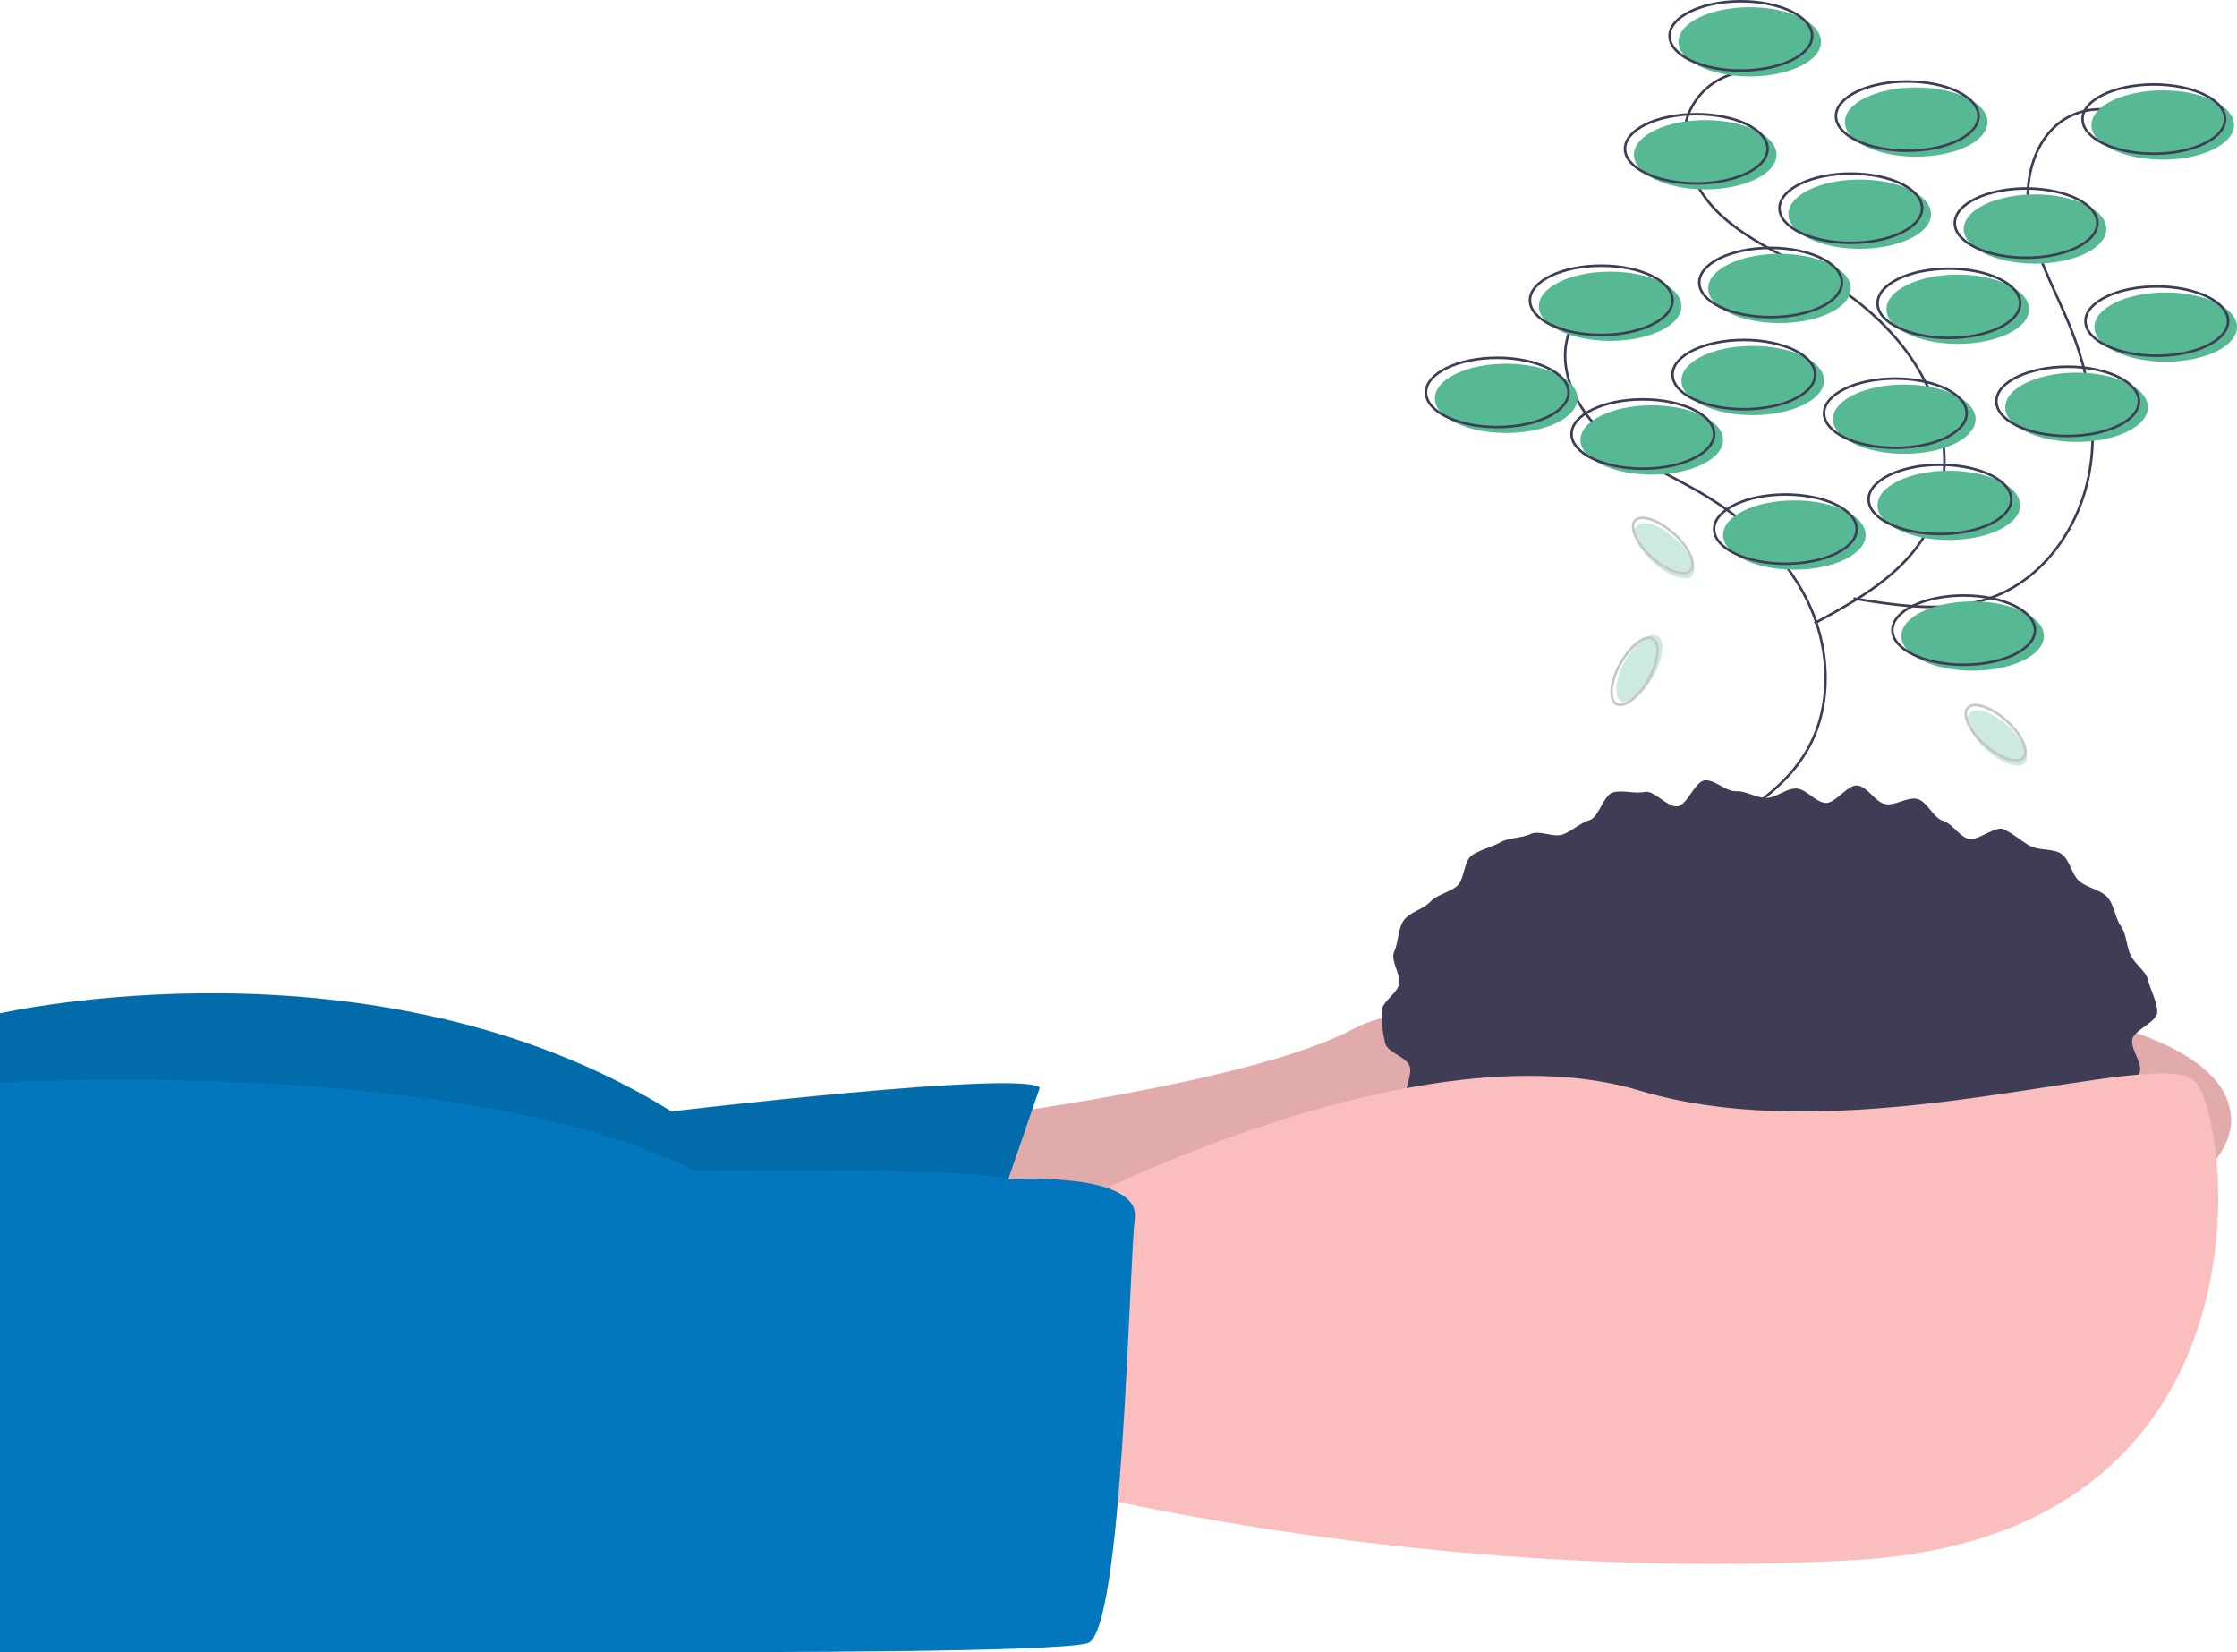 <svg id="abc544d7-1a04-40cc-926f-7ea71d989639" data-name="Layer 1" xmlns="http://www.w3.org/2000/svg" width="886" height="654.301" viewBox="0 0 886 654.301"><title>environment1</title><path d="M534.697,566.284s117.663-14.12,158.845-36.475,347.105-32.946,347.105,36.475S688.835,666.298,688.835,666.298L504.105,655.708Z" transform="translate(-157 -122.599)" fill="#fbbebe"/><path d="M534.697,566.284s117.663-14.12,158.845-36.475,347.105-32.946,347.105,36.475S688.835,666.298,688.835,666.298L504.105,655.708Z" transform="translate(-157 -122.599)" opacity="0.1"/><path d="M568.819,553.341l-24.709,71.774L157,629.822V523.926s148.255-34.122,265.918,38.829C422.918,562.754,561.76,546.282,568.819,553.341Z" transform="translate(-157 -122.599)" fill="#0277bd"/><path d="M568.819,553.226,544.11,625,157,629.707V523.81s148.255-34.122,265.918,38.829C422.918,562.639,561.76,546.166,568.819,553.226Z" transform="translate(-157 -122.599)" opacity="0.1"/><path d="M1011.404,523.337c0,4.01-8.993,6.987-9.877,10.856-.877,3.837,4.466,9.672,2.775,13.336a72.563,72.563,0,0,1-6.172,10.733c-2.215,3.171-9.057,2.708-11.862,5.682a94.319,94.319,0,0,1-8.712,7.576c-2.977,2.476-7.01,2.995-10.395,5.274-3.219,2.167-2.829,10.116-6.389,12.089-3.402,1.886-8.61.369-12.3,2.064-3.542,1.627-5.41,7.511-9.197,8.95-3.652,1.388-8.173.79-12.034,1.992-3.737,1.163-7.918.974-11.834,1.954-3.803.951-6.707,6.651-10.662,7.419-3.854.749-8.371-1.248-12.356-.681-3.892.554-8.418-4.372-12.421-3.999-3.918.365-7.611,2.645-11.624,2.829-3.935.181-7.825,1.914-11.839,1.914-4.013,0-8.155,3.765-12.089,3.585-4.013-.184-7.646-5.891-11.564-6.256-4.004-.373-8.779,5.589-12.671,5.035-3.985-.567-7.141-6.402-10.995-7.151-3.957-.769-9.067,3.402-12.87,2.451-3.916-.979-6.241-7.768-9.978-8.931-3.861-1.202-8.647.426-12.299-.962-3.788-1.439-8.402-1.208-11.944-2.835-3.69-1.695-6.339-5.706-9.742-7.591-3.56-1.973-5.202-6.867-8.421-9.035-3.385-2.279-8.543-1.988-11.52-4.464-3.143-2.614-9.032-2.75-11.684-5.563-2.805-2.974-3.94-7.969-6.155-11.141-2.333-3.34,2.245-10.403.617-13.933-1.69-3.664-8.756-5.152-9.632-8.989a56.435,56.435,0,0,1-1.384-12.207c0-4.01,6.043-7.075,6.927-10.943.877-3.837-3.571-9.348-1.88-13.012,1.629-3.531,1.421-8.959,3.754-12.3,2.215-3.171,7.742-4.415,10.548-7.389,2.652-2.812,7.4-3.596,10.543-6.21,2.977-2.476,2.598-9.942,5.983-12.221,3.219-2.167,7.712-3.156,11.273-5.129,3.402-1.886,8.217-1.568,11.907-3.263,3.542-1.627,9.091,1.579,12.877.14,3.652-1.388,6.614-4.421,10.476-5.623,3.737-1.163,5.493-10.035,9.409-11.014,3.803-.951,8.481.628,12.437-.141,3.854-.749,9.04,6.251,13.025,5.684,3.892-.554,6.802-9.898,10.806-10.27,3.918-.365,8.337,4.475,12.349,4.29,3.935-.181,7.886,2.655,11.9,2.655,4.013,0,8.012-3.892,11.946-3.711,4.013.184,7.551,5.327,11.469,5.692,4.004.373,8.919-7.45,12.811-6.896,3.985.567,7.064,6.614,10.918,7.363,3.957.769,8.912-2.986,12.716-2.034,3.916.979,6.273,7.407,10.01,8.57,3.861,1.202,6.24,5.736,9.892,7.124,3.788,1.439,10.823-5.294,14.366-3.667,3.69,1.695,6.878,4.628,10.28,6.514,3.56,1.973,9.22.981,12.439,3.148,3.385,2.279,4.218,8.398,7.195,10.874,3.143,2.614,8.327,3.401,10.98,6.213,2.805,2.974,3.195,8.304,5.41,11.476,2.333,3.34,2.26,7.969,3.888,11.499,1.69,3.664,6.202,6.435,7.078,10.271C1008.786,514.895,1011.404,519.328,1011.404,523.337Z" transform="translate(-157 -122.599)" fill="#3f3d56"/><path d="M587.645,596.877S720.604,528.632,806.498,554.518s205.91-18.826,220.029-3.53,34.122,180.024-135.312,189.437-314.159-28.239-314.159-28.239Z" transform="translate(-157 -122.599)" fill="#fbbebe"/><path d="M556.334,589.609S608.825,586.287,606.471,605.113s-4.707,164.728-18.826,168.258-125.899,3.53-171.788,3.53H157V551.326s183.554-10.928,275.331,34.961C432.331,586.287,542.672,584.694,556.334,589.609Z" transform="translate(-157 -122.599)" fill="#0277bd"/><path d="M802.239,236.779a27.041,27.041,0,0,0-23.309,16.297c-5.828,14.089,1.676,30.638,12.942,40.912s25.737,16.146,38.886,23.865c17.661,10.368,33.53,24.76,42.367,43.234s9.776,41.359-.611,59.008c-9.641,16.381-27.171,26.186-43.891,35.228" transform="translate(-157 -122.599)" fill="none" stroke="#3f3d56" stroke-miterlimit="10"/><path d="M849.304,150.885a27.041,27.041,0,0,0-23.309,16.297c-5.828,14.089,1.676,30.638,12.942,40.912s25.737,16.146,38.886,23.865c17.661,10.368,33.53,24.76,42.367,43.234s9.776,41.359-.611,59.008c-9.641,16.381-27.171,26.186-43.891,35.228" transform="translate(-157 -122.599)" fill="none" stroke="#3f3d56" stroke-miterlimit="10"/><path d="M1004.051,170.64a27.041,27.041,0,0,0-28.408-1.382c-13.233,7.572-17.431,25.252-14.812,40.272s10.467,28.523,16.138,42.675c7.618,19.009,11.356,40.104,7.034,60.122s-17.588,38.688-36.606,46.285c-17.652,7.051-37.515,4.072-56.271.987" transform="translate(-157 -122.599)" fill="none" stroke="#3f3d56" stroke-miterlimit="10"/><ellipse cx="710.683" cy="211.889" rx="28.239" ry="13.716" fill="#57b894"/><ellipse cx="707.153" cy="209.536" rx="28.239" ry="13.716" fill="none" stroke="#3f3d56" stroke-miterlimit="10"/><ellipse cx="771.867" cy="200.123" rx="28.239" ry="13.716" fill="#57b894"/><ellipse cx="768.337" cy="197.77" rx="28.239" ry="13.716" fill="none" stroke="#3f3d56" stroke-miterlimit="10"/><ellipse cx="781.28" cy="251.895" rx="28.239" ry="13.716" fill="#57b894"/><ellipse cx="777.75" cy="249.541" rx="28.239" ry="13.716" fill="none" stroke="#3f3d56" stroke-miterlimit="10"/><ellipse cx="775.397" cy="122.466" rx="28.239" ry="13.716" fill="#57b894"/><ellipse cx="771.867" cy="120.113" rx="28.239" ry="13.716" fill="none" stroke="#3f3d56" stroke-miterlimit="10"/><ellipse cx="704.799" cy="114.229" rx="28.239" ry="13.716" fill="#57b894"/><ellipse cx="701.27" cy="111.876" rx="28.239" ry="13.716" fill="none" stroke="#3f3d56" stroke-miterlimit="10"/><ellipse cx="736.568" cy="84.814" rx="28.239" ry="13.716" fill="#57b894"/><ellipse cx="733.039" cy="82.46" rx="28.239" ry="13.716" fill="none" stroke="#3f3d56" stroke-miterlimit="10"/><ellipse cx="805.989" cy="90.697" rx="28.239" ry="13.716" fill="#57b894"/><ellipse cx="802.46" cy="88.344" rx="28.239" ry="13.716" fill="none" stroke="#3f3d56" stroke-miterlimit="10"/><ellipse cx="857.761" cy="129.526" rx="28.239" ry="13.716" fill="#57b894"/><ellipse cx="854.231" cy="127.172" rx="28.239" ry="13.716" fill="none" stroke="#3f3d56" stroke-miterlimit="10"/><ellipse cx="675.384" cy="61.281" rx="28.239" ry="13.716" fill="#57b894"/><ellipse cx="671.854" cy="58.928" rx="28.239" ry="13.716" fill="none" stroke="#3f3d56" stroke-miterlimit="10"/><ellipse cx="693.033" cy="16.569" rx="28.239" ry="13.716" fill="#57b894"/><ellipse cx="689.503" cy="14.216" rx="28.239" ry="13.716" fill="none" stroke="#3f3d56" stroke-miterlimit="10"/><ellipse cx="856.584" cy="49.515" rx="28.239" ry="13.716" fill="#57b894"/><ellipse cx="853.054" cy="47.162" rx="28.239" ry="13.716" fill="none" stroke="#3f3d56" stroke-miterlimit="10"/><ellipse cx="596.55" cy="157.765" rx="28.239" ry="13.716" fill="#57b894"/><ellipse cx="593.02" cy="155.411" rx="28.239" ry="13.716" fill="none" stroke="#3f3d56" stroke-miterlimit="10"/><ellipse cx="694.21" cy="150.705" rx="28.239" ry="13.716" fill="#57b894"/><ellipse cx="690.68" cy="148.352" rx="28.239" ry="13.716" fill="none" stroke="#3f3d56" stroke-miterlimit="10"/><ellipse cx="822.462" cy="161.294" rx="28.239" ry="13.716" fill="#57b894"/><ellipse cx="818.932" cy="158.941" rx="28.239" ry="13.716" fill="none" stroke="#3f3d56" stroke-miterlimit="10"/><ellipse cx="754.218" cy="166.001" rx="28.239" ry="13.716" fill="#57b894"/><ellipse cx="750.688" cy="163.648" rx="28.239" ry="13.716" fill="none" stroke="#3f3d56" stroke-miterlimit="10"/><ellipse cx="758.924" cy="48.338" rx="28.239" ry="13.716" fill="#57b894"/><ellipse cx="755.394" cy="45.985" rx="28.239" ry="13.716" fill="none" stroke="#3f3d56" stroke-miterlimit="10"/><ellipse cx="637.732" cy="121.289" rx="28.239" ry="13.716" fill="#57b894"/><ellipse cx="634.202" cy="118.936" rx="28.239" ry="13.716" fill="none" stroke="#3f3d56" stroke-miterlimit="10"/><ellipse cx="654.205" cy="174.237" rx="28.239" ry="13.716" fill="#57b894"/><ellipse cx="650.675" cy="171.884" rx="28.239" ry="13.716" fill="none" stroke="#3f3d56" stroke-miterlimit="10"/><g opacity="0.3"><ellipse cx="806.269" cy="387.365" rx="14.794" ry="6.407" transform="translate(-82.222 779.588) rotate(-60.799)" fill="#57b894"/><ellipse cx="804.407" cy="388.443" rx="14.794" ry="6.407" transform="translate(-84.117 778.515) rotate(-60.799)" fill="none" stroke="#3f3d56" stroke-miterlimit="10"/></g><g opacity="0.3"><ellipse cx="948.032" cy="414.816" rx="6.407" ry="14.794" transform="translate(-150.306 722.006) rotate(-48.172)" fill="#57b894"/><ellipse cx="947.387" cy="412.764" rx="6.407" ry="14.794" transform="translate(-148.992 720.842) rotate(-48.172)" fill="none" stroke="#3f3d56" stroke-miterlimit="10"/></g><g opacity="0.3"><ellipse cx="816.25" cy="340.689" rx="6.407" ry="14.794" transform="translate(-138.967 599.116) rotate(-48.172)" fill="#57b894"/><ellipse cx="815.605" cy="338.636" rx="6.407" ry="14.794" transform="translate(-137.653 597.952) rotate(-48.172)" fill="none" stroke="#3f3d56" stroke-miterlimit="10"/></g></svg>